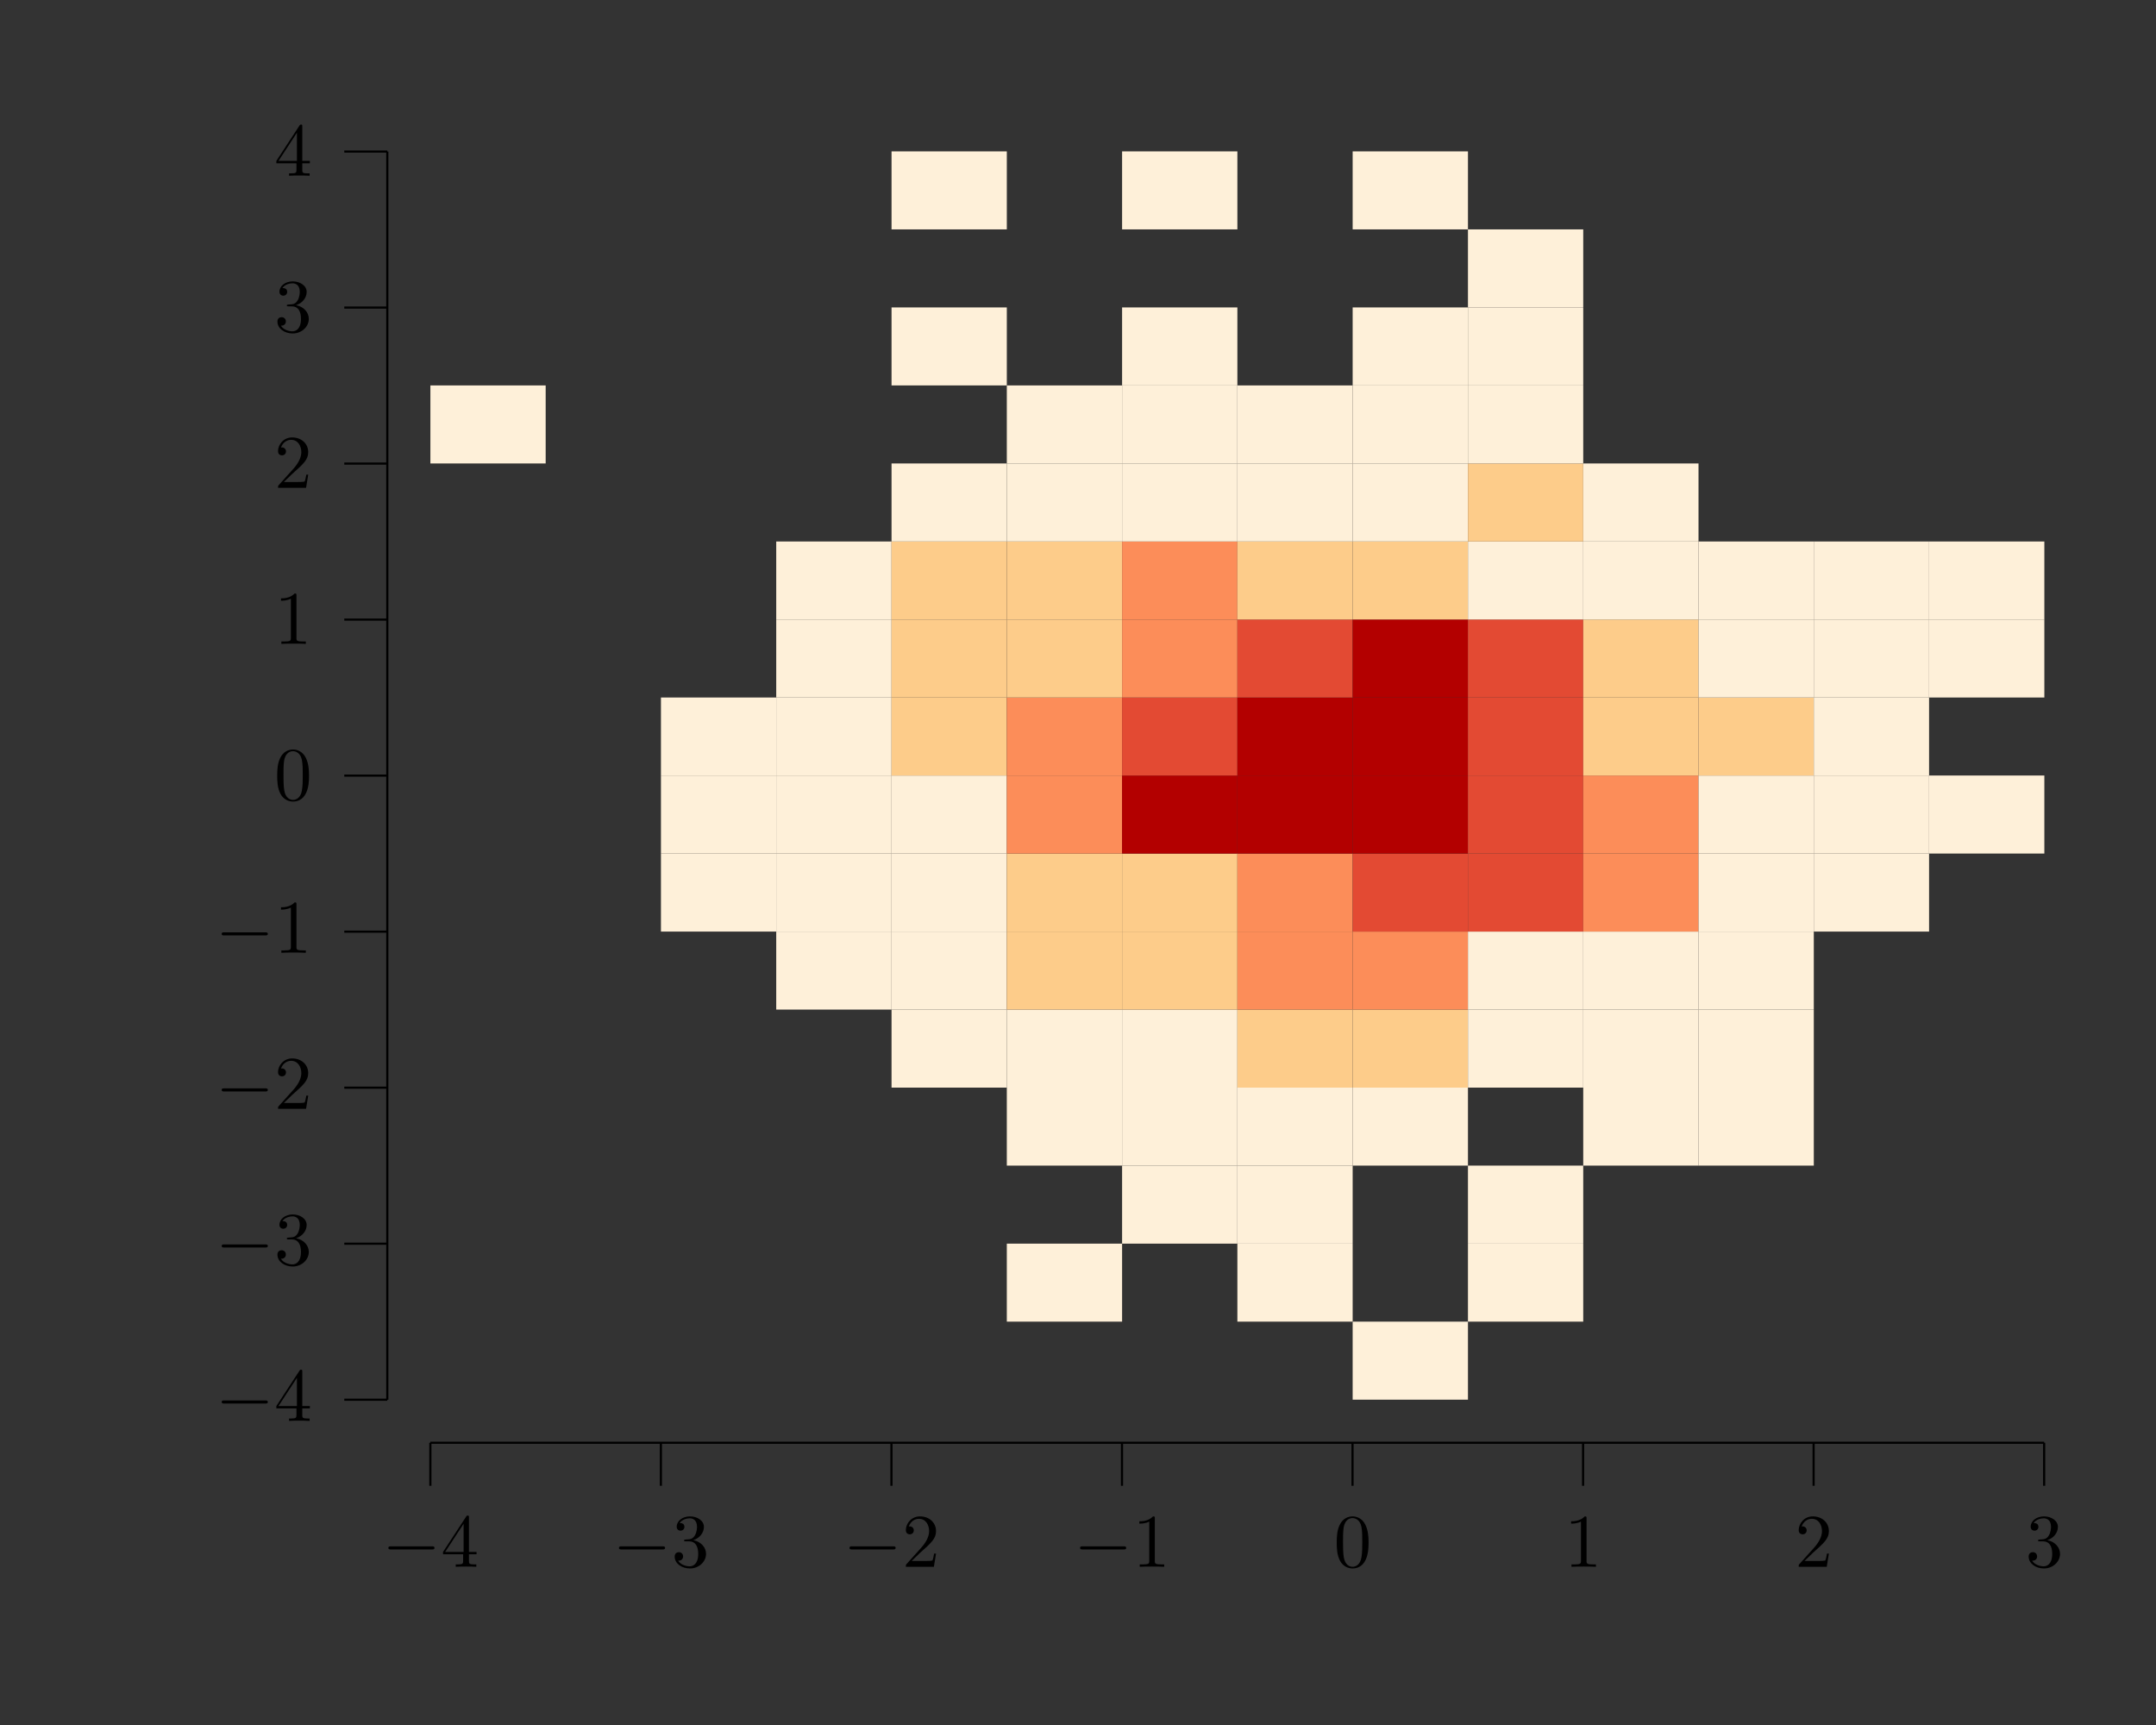 <?xml version="1.0" encoding="UTF-8"?>
<svg xmlns="http://www.w3.org/2000/svg" xmlns:xlink="http://www.w3.org/1999/xlink" width="283.46" height="226.77" viewBox="0 0 283.46 226.77">
<rect x="0" y="0" width="283.46" height="226.77" fill="#333333" stroke="none"/>
<defs>
<g>
<g id="glyph-0-0">
<path d="M 6.547 -2.281 C 6.719 -2.281 6.891 -2.281 6.891 -2.484 C 6.891 -2.688 6.719 -2.688 6.547 -2.688 L 1.172 -2.688 C 1 -2.688 0.828 -2.688 0.828 -2.484 C 0.828 -2.281 1 -2.281 1.172 -2.281 Z M 6.547 -2.281 "/>
</g>
<g id="glyph-1-0">
<path d="M 2.922 -1.641 L 2.922 -0.781 C 2.922 -0.422 2.906 -0.312 2.172 -0.312 L 1.953 -0.312 L 1.953 0 C 2.359 -0.031 2.875 -0.031 3.297 -0.031 C 3.719 -0.031 4.25 -0.031 4.656 0 L 4.656 -0.312 L 4.438 -0.312 C 3.703 -0.312 3.688 -0.422 3.688 -0.781 L 3.688 -1.641 L 4.688 -1.641 L 4.688 -1.953 L 3.688 -1.953 L 3.688 -6.469 C 3.688 -6.672 3.688 -6.734 3.531 -6.734 C 3.438 -6.734 3.406 -6.734 3.328 -6.609 L 0.281 -1.953 L 0.281 -1.641 Z M 2.984 -1.953 L 0.562 -1.953 L 2.984 -5.656 Z M 2.984 -1.953 "/>
</g>
<g id="glyph-1-1">
<path d="M 2.875 -3.5 C 3.703 -3.766 4.266 -4.469 4.266 -5.25 C 4.266 -6.062 3.406 -6.625 2.438 -6.625 C 1.438 -6.625 0.688 -6.016 0.688 -5.266 C 0.688 -4.938 0.906 -4.75 1.188 -4.75 C 1.5 -4.75 1.703 -4.969 1.703 -5.25 C 1.703 -5.75 1.234 -5.75 1.078 -5.75 C 1.391 -6.234 2.047 -6.375 2.406 -6.375 C 2.812 -6.375 3.359 -6.156 3.359 -5.25 C 3.359 -5.141 3.344 -4.562 3.078 -4.125 C 2.781 -3.641 2.438 -3.625 2.203 -3.609 C 2.109 -3.594 1.875 -3.578 1.812 -3.578 C 1.734 -3.562 1.656 -3.562 1.656 -3.453 C 1.656 -3.344 1.734 -3.344 1.891 -3.344 L 2.328 -3.344 C 3.156 -3.344 3.516 -2.672 3.516 -1.703 C 3.516 -0.344 2.828 -0.062 2.391 -0.062 C 1.969 -0.062 1.219 -0.234 0.875 -0.812 C 1.219 -0.766 1.531 -0.984 1.531 -1.359 C 1.531 -1.719 1.266 -1.922 0.969 -1.922 C 0.734 -1.922 0.422 -1.781 0.422 -1.344 C 0.422 -0.438 1.344 0.219 2.422 0.219 C 3.641 0.219 4.547 -0.688 4.547 -1.703 C 4.547 -2.516 3.922 -3.297 2.875 -3.5 Z M 2.875 -3.5 "/>
</g>
<g id="glyph-1-2">
<path d="M 1.266 -0.766 L 2.312 -1.781 C 3.859 -3.156 4.469 -3.703 4.469 -4.688 C 4.469 -5.828 3.562 -6.625 2.359 -6.625 C 1.234 -6.625 0.5 -5.703 0.5 -4.812 C 0.5 -4.266 1 -4.266 1.031 -4.266 C 1.188 -4.266 1.547 -4.375 1.547 -4.797 C 1.547 -5.047 1.359 -5.312 1.016 -5.312 C 0.938 -5.312 0.922 -5.312 0.891 -5.297 C 1.109 -5.938 1.656 -6.312 2.219 -6.312 C 3.125 -6.312 3.562 -5.5 3.562 -4.688 C 3.562 -3.891 3.062 -3.109 2.516 -2.5 L 0.609 -0.375 C 0.5 -0.266 0.5 -0.234 0.5 0 L 4.188 0 L 4.469 -1.734 L 4.219 -1.734 C 4.156 -1.438 4.094 -1 4 -0.844 C 3.922 -0.766 3.266 -0.766 3.047 -0.766 Z M 1.266 -0.766 "/>
</g>
<g id="glyph-1-3">
<path d="M 2.922 -6.359 C 2.922 -6.594 2.922 -6.625 2.688 -6.625 C 2.078 -5.984 1.203 -5.984 0.891 -5.984 L 0.891 -5.672 C 1.078 -5.672 1.672 -5.672 2.188 -5.938 L 2.188 -0.781 C 2.188 -0.422 2.156 -0.312 1.266 -0.312 L 0.938 -0.312 L 0.938 0 C 1.297 -0.031 2.156 -0.031 2.547 -0.031 C 2.953 -0.031 3.812 -0.031 4.156 0 L 4.156 -0.312 L 3.844 -0.312 C 2.953 -0.312 2.922 -0.422 2.922 -0.781 Z M 2.922 -6.359 "/>
</g>
<g id="glyph-1-4">
<path d="M 4.578 -3.188 C 4.578 -3.969 4.516 -4.766 4.172 -5.5 C 3.719 -6.453 2.906 -6.625 2.484 -6.625 C 1.891 -6.625 1.156 -6.359 0.75 -5.438 C 0.438 -4.75 0.391 -3.969 0.391 -3.188 C 0.391 -2.438 0.422 -1.547 0.828 -0.781 C 1.266 0.016 1.984 0.219 2.469 0.219 C 3.016 0.219 3.766 0.016 4.203 -0.938 C 4.516 -1.625 4.578 -2.391 4.578 -3.188 Z M 2.469 0 C 2.094 0 1.5 -0.25 1.328 -1.203 C 1.219 -1.797 1.219 -2.719 1.219 -3.297 C 1.219 -3.938 1.219 -4.594 1.297 -5.125 C 1.484 -6.312 2.219 -6.406 2.469 -6.406 C 2.797 -6.406 3.453 -6.219 3.641 -5.234 C 3.75 -4.688 3.75 -3.922 3.75 -3.297 C 3.75 -2.547 3.75 -1.875 3.641 -1.25 C 3.484 -0.297 2.922 0 2.469 0 Z M 2.469 0 "/>
</g>
</g>
</defs>
<path fill="none" stroke-width="0.283" stroke-linecap="butt" stroke-linejoin="miter" stroke="rgb(0%, 0%, 0%)" stroke-opacity="1" stroke-miterlimit="10" d="M 56.694 36.85 L 269.293 36.85 " transform="matrix(0.998, 0, 0, -0.998, 0, 226.44)"/>
<path fill="none" stroke-width="0.283" stroke-linecap="butt" stroke-linejoin="miter" stroke="rgb(0%, 0%, 0%)" stroke-opacity="1" stroke-miterlimit="10" d="M 56.694 36.85 L 56.694 31.183 " transform="matrix(0.998, 0, 0, -0.998, 0, 226.44)"/>
<g fill="rgb(0%, 0%, 0%)" fill-opacity="1">
<use xlink:href="#glyph-0-0" x="50.233" y="205.97"/>
</g>
<g fill="rgb(0%, 0%, 0%)" fill-opacity="1">
<use xlink:href="#glyph-1-0" x="57.967" y="205.97"/>
</g>
<path fill="none" stroke-width="0.283" stroke-linecap="butt" stroke-linejoin="miter" stroke="rgb(0%, 0%, 0%)" stroke-opacity="1" stroke-miterlimit="10" d="M 87.064 36.85 L 87.064 31.183 " transform="matrix(0.998, 0, 0, -0.998, 0, 226.44)"/>
<g fill="rgb(0%, 0%, 0%)" fill-opacity="1">
<use xlink:href="#glyph-0-0" x="80.547" y="205.97"/>
</g>
<g fill="rgb(0%, 0%, 0%)" fill-opacity="1">
<use xlink:href="#glyph-1-1" x="88.281" y="205.97"/>
</g>
<path fill="none" stroke-width="0.283" stroke-linecap="butt" stroke-linejoin="miter" stroke="rgb(0%, 0%, 0%)" stroke-opacity="1" stroke-miterlimit="10" d="M 117.438 36.85 L 117.438 31.183 " transform="matrix(0.998, 0, 0, -0.998, 0, 226.44)"/>
<g fill="rgb(0%, 0%, 0%)" fill-opacity="1">
<use xlink:href="#glyph-0-0" x="110.861" y="205.97"/>
</g>
<g fill="rgb(0%, 0%, 0%)" fill-opacity="1">
<use xlink:href="#glyph-1-2" x="118.595" y="205.97"/>
</g>
<path fill="none" stroke-width="0.283" stroke-linecap="butt" stroke-linejoin="miter" stroke="rgb(0%, 0%, 0%)" stroke-opacity="1" stroke-miterlimit="10" d="M 147.808 36.85 L 147.808 31.183 " transform="matrix(0.998, 0, 0, -0.998, 0, 226.44)"/>
<g fill="rgb(0%, 0%, 0%)" fill-opacity="1">
<use xlink:href="#glyph-0-0" x="141.174" y="205.97"/>
</g>
<g fill="rgb(0%, 0%, 0%)" fill-opacity="1">
<use xlink:href="#glyph-1-3" x="148.908" y="205.97"/>
</g>
<path fill="none" stroke-width="0.283" stroke-linecap="butt" stroke-linejoin="miter" stroke="rgb(0%, 0%, 0%)" stroke-opacity="1" stroke-miterlimit="10" d="M 178.179 36.85 L 178.179 31.183 " transform="matrix(0.998, 0, 0, -0.998, 0, 226.44)"/>
<g fill="rgb(0%, 0%, 0%)" fill-opacity="1">
<use xlink:href="#glyph-1-4" x="175.355" y="205.97"/>
</g>
<path fill="none" stroke-width="0.283" stroke-linecap="butt" stroke-linejoin="miter" stroke="rgb(0%, 0%, 0%)" stroke-opacity="1" stroke-miterlimit="10" d="M 208.553 36.85 L 208.553 31.183 " transform="matrix(0.998, 0, 0, -0.998, 0, 226.44)"/>
<g fill="rgb(0%, 0%, 0%)" fill-opacity="1">
<use xlink:href="#glyph-1-3" x="205.669" y="205.97"/>
</g>
<path fill="none" stroke-width="0.283" stroke-linecap="butt" stroke-linejoin="miter" stroke="rgb(0%, 0%, 0%)" stroke-opacity="1" stroke-miterlimit="10" d="M 238.923 36.85 L 238.923 31.183 " transform="matrix(0.998, 0, 0, -0.998, 0, 226.44)"/>
<g fill="rgb(0%, 0%, 0%)" fill-opacity="1">
<use xlink:href="#glyph-1-2" x="235.983" y="205.97"/>
</g>
<path fill="none" stroke-width="0.283" stroke-linecap="butt" stroke-linejoin="miter" stroke="rgb(0%, 0%, 0%)" stroke-opacity="1" stroke-miterlimit="10" d="M 269.293 36.85 L 269.293 31.183 " transform="matrix(0.998, 0, 0, -0.998, 0, 226.44)"/>
<g fill="rgb(0%, 0%, 0%)" fill-opacity="1">
<use xlink:href="#glyph-1-1" x="266.297" y="205.97"/>
</g>
<path fill="none" stroke-width="0.283" stroke-linecap="butt" stroke-linejoin="miter" stroke="rgb(0%, 0%, 0%)" stroke-opacity="1" stroke-miterlimit="10" d="M 51.023 42.52 L 51.023 206.931 " transform="matrix(0.998, 0, 0, -0.998, 0, 226.44)"/>
<path fill="none" stroke-width="0.283" stroke-linecap="butt" stroke-linejoin="miter" stroke="rgb(0%, 0%, 0%)" stroke-opacity="1" stroke-miterlimit="10" d="M 51.023 42.52 L 45.356 42.52 " transform="matrix(0.998, 0, 0, -0.998, 0, 226.44)"/>
<g fill="rgb(0%, 0%, 0%)" fill-opacity="1">
<use xlink:href="#glyph-0-0" x="28.319" y="186.79"/>
</g>
<g fill="rgb(0%, 0%, 0%)" fill-opacity="1">
<use xlink:href="#glyph-1-0" x="36.053" y="186.79"/>
</g>
<path fill="none" stroke-width="0.283" stroke-linecap="butt" stroke-linejoin="miter" stroke="rgb(0%, 0%, 0%)" stroke-opacity="1" stroke-miterlimit="10" d="M 51.023 63.071 L 45.356 63.071 " transform="matrix(0.998, 0, 0, -0.998, 0, 226.44)"/>
<g fill="rgb(0%, 0%, 0%)" fill-opacity="1">
<use xlink:href="#glyph-0-0" x="28.319" y="166.278"/>
</g>
<g fill="rgb(0%, 0%, 0%)" fill-opacity="1">
<use xlink:href="#glyph-1-1" x="36.053" y="166.278"/>
</g>
<path fill="none" stroke-width="0.283" stroke-linecap="butt" stroke-linejoin="miter" stroke="rgb(0%, 0%, 0%)" stroke-opacity="1" stroke-miterlimit="10" d="M 51.023 83.622 L 45.356 83.622 " transform="matrix(0.998, 0, 0, -0.998, 0, 226.44)"/>
<g fill="rgb(0%, 0%, 0%)" fill-opacity="1">
<use xlink:href="#glyph-0-0" x="28.319" y="145.765"/>
</g>
<g fill="rgb(0%, 0%, 0%)" fill-opacity="1">
<use xlink:href="#glyph-1-2" x="36.053" y="145.765"/>
</g>
<path fill="none" stroke-width="0.283" stroke-linecap="butt" stroke-linejoin="miter" stroke="rgb(0%, 0%, 0%)" stroke-opacity="1" stroke-miterlimit="10" d="M 51.023 104.173 L 45.356 104.173 " transform="matrix(0.998, 0, 0, -0.998, 0, 226.44)"/>
<g fill="rgb(0%, 0%, 0%)" fill-opacity="1">
<use xlink:href="#glyph-0-0" x="28.319" y="125.253"/>
</g>
<g fill="rgb(0%, 0%, 0%)" fill-opacity="1">
<use xlink:href="#glyph-1-3" x="36.053" y="125.253"/>
</g>
<path fill="none" stroke-width="0.283" stroke-linecap="butt" stroke-linejoin="miter" stroke="rgb(0%, 0%, 0%)" stroke-opacity="1" stroke-miterlimit="10" d="M 51.023 124.728 L 45.356 124.728 " transform="matrix(0.998, 0, 0, -0.998, 0, 226.44)"/>
<g fill="rgb(0%, 0%, 0%)" fill-opacity="1">
<use xlink:href="#glyph-1-4" x="36.053" y="105.155"/>
</g>
<path fill="none" stroke-width="0.283" stroke-linecap="butt" stroke-linejoin="miter" stroke="rgb(0%, 0%, 0%)" stroke-opacity="1" stroke-miterlimit="10" d="M 51.023 145.278 L 45.356 145.278 " transform="matrix(0.998, 0, 0, -0.998, 0, 226.44)"/>
<g fill="rgb(0%, 0%, 0%)" fill-opacity="1">
<use xlink:href="#glyph-1-3" x="36.053" y="84.643"/>
</g>
<path fill="none" stroke-width="0.283" stroke-linecap="butt" stroke-linejoin="miter" stroke="rgb(0%, 0%, 0%)" stroke-opacity="1" stroke-miterlimit="10" d="M 51.023 165.829 L 45.356 165.829 " transform="matrix(0.998, 0, 0, -0.998, 0, 226.44)"/>
<g fill="rgb(0%, 0%, 0%)" fill-opacity="1">
<use xlink:href="#glyph-1-2" x="36.053" y="64.13"/>
</g>
<path fill="none" stroke-width="0.283" stroke-linecap="butt" stroke-linejoin="miter" stroke="rgb(0%, 0%, 0%)" stroke-opacity="1" stroke-miterlimit="10" d="M 51.023 186.38 L 45.356 186.38 " transform="matrix(0.998, 0, 0, -0.998, 0, 226.44)"/>
<g fill="rgb(0%, 0%, 0%)" fill-opacity="1">
<use xlink:href="#glyph-1-1" x="36.053" y="43.618"/>
</g>
<path fill="none" stroke-width="0.283" stroke-linecap="butt" stroke-linejoin="miter" stroke="rgb(0%, 0%, 0%)" stroke-opacity="1" stroke-miterlimit="10" d="M 51.023 206.931 L 45.356 206.931 " transform="matrix(0.998, 0, 0, -0.998, 0, 226.44)"/>
<g fill="rgb(0%, 0%, 0%)" fill-opacity="1">
<use xlink:href="#glyph-1-0" x="36.053" y="23.105"/>
</g>
<path fill-rule="nonzero" fill="rgb(99.599%, 94.099%, 85.1%)" fill-opacity="1" d="M 56.586 60.926 L 71.742 60.926 L 71.742 50.668 L 56.586 50.668 Z M 56.586 60.926 "/>
<path fill-rule="nonzero" fill="rgb(99.599%, 94.099%, 85.1%)" fill-opacity="1" d="M 86.898 122.465 L 102.055 122.465 L 102.055 112.207 L 86.898 112.207 Z M 86.898 122.465 "/>
<path fill-rule="nonzero" fill="rgb(99.599%, 94.099%, 85.1%)" fill-opacity="1" d="M 86.898 112.207 L 102.055 112.207 L 102.055 101.949 L 86.898 101.949 Z M 86.898 112.207 "/>
<path fill-rule="nonzero" fill="rgb(99.599%, 94.099%, 85.1%)" fill-opacity="1" d="M 86.898 101.949 L 102.055 101.949 L 102.055 91.695 L 86.898 91.695 Z M 86.898 101.949 "/>
<path fill-rule="nonzero" fill="rgb(99.599%, 94.099%, 85.1%)" fill-opacity="1" d="M 102.055 132.719 L 117.215 132.719 L 117.215 122.465 L 102.055 122.465 Z M 102.055 132.719 "/>
<path fill-rule="nonzero" fill="rgb(99.599%, 94.099%, 85.1%)" fill-opacity="1" d="M 102.055 122.465 L 117.215 122.465 L 117.215 112.207 L 102.055 112.207 Z M 102.055 122.465 "/>
<path fill-rule="nonzero" fill="rgb(99.599%, 94.099%, 85.1%)" fill-opacity="1" d="M 102.055 112.207 L 117.215 112.207 L 117.215 101.949 L 102.055 101.949 Z M 102.055 112.207 "/>
<path fill-rule="nonzero" fill="rgb(99.599%, 94.099%, 85.1%)" fill-opacity="1" d="M 102.055 101.949 L 117.215 101.949 L 117.215 91.695 L 102.055 91.695 Z M 102.055 101.949 "/>
<path fill-rule="nonzero" fill="rgb(99.599%, 94.099%, 85.1%)" fill-opacity="1" d="M 102.055 91.695 L 117.215 91.695 L 117.215 81.438 L 102.055 81.438 Z M 102.055 91.695 "/>
<path fill-rule="nonzero" fill="rgb(99.599%, 94.099%, 85.1%)" fill-opacity="1" d="M 102.055 81.438 L 117.215 81.438 L 117.215 71.184 L 102.055 71.184 Z M 102.055 81.438 "/>
<path fill-rule="nonzero" fill="rgb(99.599%, 94.099%, 85.1%)" fill-opacity="1" d="M 117.215 142.977 L 132.371 142.977 L 132.371 132.719 L 117.215 132.719 Z M 117.215 142.977 "/>
<path fill-rule="nonzero" fill="rgb(99.599%, 94.099%, 85.1%)" fill-opacity="1" d="M 117.215 132.719 L 132.371 132.719 L 132.371 122.465 L 117.215 122.465 Z M 117.215 132.719 "/>
<path fill-rule="nonzero" fill="rgb(99.599%, 94.099%, 85.1%)" fill-opacity="1" d="M 117.215 122.465 L 132.371 122.465 L 132.371 112.207 L 117.215 112.207 Z M 117.215 122.465 "/>
<path fill-rule="nonzero" fill="rgb(99.599%, 94.099%, 85.1%)" fill-opacity="1" d="M 117.215 112.207 L 132.371 112.207 L 132.371 101.949 L 117.215 101.949 Z M 117.215 112.207 "/>
<path fill-rule="nonzero" fill="rgb(99.199%, 79.999%, 54.099%)" fill-opacity="1" d="M 117.215 101.949 L 132.371 101.949 L 132.371 91.695 L 117.215 91.695 Z M 117.215 101.949 "/>
<path fill-rule="nonzero" fill="rgb(99.199%, 79.999%, 54.099%)" fill-opacity="1" d="M 117.215 91.695 L 132.371 91.695 L 132.371 81.438 L 117.215 81.438 Z M 117.215 91.695 "/>
<path fill-rule="nonzero" fill="rgb(99.199%, 79.999%, 54.099%)" fill-opacity="1" d="M 117.215 81.438 L 132.371 81.438 L 132.371 71.184 L 117.215 71.184 Z M 117.215 81.438 "/>
<path fill-rule="nonzero" fill="rgb(99.599%, 94.099%, 85.1%)" fill-opacity="1" d="M 117.215 71.184 L 132.371 71.184 L 132.371 60.926 L 117.215 60.926 Z M 117.215 71.184 "/>
<path fill-rule="nonzero" fill="rgb(99.599%, 94.099%, 85.1%)" fill-opacity="1" d="M 117.215 50.668 L 132.371 50.668 L 132.371 40.414 L 117.215 40.414 Z M 117.215 50.668 "/>
<path fill-rule="nonzero" fill="rgb(99.599%, 94.099%, 85.1%)" fill-opacity="1" d="M 117.215 30.156 L 132.371 30.156 L 132.371 19.902 L 117.215 19.902 Z M 117.215 30.156 "/>
<path fill-rule="nonzero" fill="rgb(99.599%, 94.099%, 85.1%)" fill-opacity="1" d="M 132.371 173.742 L 147.527 173.742 L 147.527 163.488 L 132.371 163.488 Z M 132.371 173.742 "/>
<path fill-rule="nonzero" fill="rgb(99.599%, 94.099%, 85.1%)" fill-opacity="1" d="M 132.371 153.23 L 147.527 153.23 L 147.527 142.977 L 132.371 142.977 Z M 132.371 153.23 "/>
<path fill-rule="nonzero" fill="rgb(99.599%, 94.099%, 85.1%)" fill-opacity="1" d="M 132.371 142.977 L 147.527 142.977 L 147.527 132.719 L 132.371 132.719 Z M 132.371 142.977 "/>
<path fill-rule="nonzero" fill="rgb(99.199%, 79.999%, 54.099%)" fill-opacity="1" d="M 132.371 132.719 L 147.527 132.719 L 147.527 122.465 L 132.371 122.465 Z M 132.371 132.719 "/>
<path fill-rule="nonzero" fill="rgb(99.199%, 79.999%, 54.099%)" fill-opacity="1" d="M 132.371 122.465 L 147.527 122.465 L 147.527 112.207 L 132.371 112.207 Z M 132.371 122.465 "/>
<path fill-rule="nonzero" fill="rgb(98.799%, 55.301%, 34.9%)" fill-opacity="1" d="M 132.371 112.207 L 147.527 112.207 L 147.527 101.949 L 132.371 101.949 Z M 132.371 112.207 "/>
<path fill-rule="nonzero" fill="rgb(98.799%, 55.301%, 34.9%)" fill-opacity="1" d="M 132.371 101.949 L 147.527 101.949 L 147.527 91.695 L 132.371 91.695 Z M 132.371 101.949 "/>
<path fill-rule="nonzero" fill="rgb(99.199%, 79.999%, 54.099%)" fill-opacity="1" d="M 132.371 91.695 L 147.527 91.695 L 147.527 81.438 L 132.371 81.438 Z M 132.371 91.695 "/>
<path fill-rule="nonzero" fill="rgb(99.199%, 79.999%, 54.099%)" fill-opacity="1" d="M 132.371 81.438 L 147.527 81.438 L 147.527 71.184 L 132.371 71.184 Z M 132.371 81.438 "/>
<path fill-rule="nonzero" fill="rgb(99.599%, 94.099%, 85.1%)" fill-opacity="1" d="M 132.371 71.184 L 147.527 71.184 L 147.527 60.926 L 132.371 60.926 Z M 132.371 71.184 "/>
<path fill-rule="nonzero" fill="rgb(99.599%, 94.099%, 85.1%)" fill-opacity="1" d="M 132.371 60.926 L 147.527 60.926 L 147.527 50.668 L 132.371 50.668 Z M 132.371 60.926 "/>
<path fill-rule="nonzero" fill="rgb(99.599%, 94.099%, 85.1%)" fill-opacity="1" d="M 147.527 163.488 L 162.684 163.488 L 162.684 153.23 L 147.527 153.23 Z M 147.527 163.488 "/>
<path fill-rule="nonzero" fill="rgb(99.599%, 94.099%, 85.1%)" fill-opacity="1" d="M 147.527 153.23 L 162.684 153.23 L 162.684 142.977 L 147.527 142.977 Z M 147.527 153.23 "/>
<path fill-rule="nonzero" fill="rgb(99.599%, 94.099%, 85.1%)" fill-opacity="1" d="M 147.527 142.977 L 162.684 142.977 L 162.684 132.719 L 147.527 132.719 Z M 147.527 142.977 "/>
<path fill-rule="nonzero" fill="rgb(99.199%, 79.999%, 54.099%)" fill-opacity="1" d="M 147.527 132.719 L 162.684 132.719 L 162.684 122.465 L 147.527 122.465 Z M 147.527 132.719 "/>
<path fill-rule="nonzero" fill="rgb(99.199%, 79.999%, 54.099%)" fill-opacity="1" d="M 147.527 122.465 L 162.684 122.465 L 162.684 112.207 L 147.527 112.207 Z M 147.527 122.465 "/>
<path fill-rule="nonzero" fill="rgb(70.2%, 0%, 0%)" fill-opacity="1" d="M 147.527 112.207 L 162.684 112.207 L 162.684 101.949 L 147.527 101.949 Z M 147.527 112.207 "/>
<path fill-rule="nonzero" fill="rgb(89%, 29.001%, 20%)" fill-opacity="1" d="M 147.527 101.949 L 162.684 101.949 L 162.684 91.695 L 147.527 91.695 Z M 147.527 101.949 "/>
<path fill-rule="nonzero" fill="rgb(98.799%, 55.301%, 34.9%)" fill-opacity="1" d="M 147.527 91.695 L 162.684 91.695 L 162.684 81.438 L 147.527 81.438 Z M 147.527 91.695 "/>
<path fill-rule="nonzero" fill="rgb(98.799%, 55.301%, 34.9%)" fill-opacity="1" d="M 147.527 81.438 L 162.684 81.438 L 162.684 71.184 L 147.527 71.184 Z M 147.527 81.438 "/>
<path fill-rule="nonzero" fill="rgb(99.599%, 94.099%, 85.1%)" fill-opacity="1" d="M 147.527 71.184 L 162.684 71.184 L 162.684 60.926 L 147.527 60.926 Z M 147.527 71.184 "/>
<path fill-rule="nonzero" fill="rgb(99.599%, 94.099%, 85.1%)" fill-opacity="1" d="M 147.527 60.926 L 162.684 60.926 L 162.684 50.668 L 147.527 50.668 Z M 147.527 60.926 "/>
<path fill-rule="nonzero" fill="rgb(99.599%, 94.099%, 85.1%)" fill-opacity="1" d="M 147.527 50.668 L 162.684 50.668 L 162.684 40.414 L 147.527 40.414 Z M 147.527 50.668 "/>
<path fill-rule="nonzero" fill="rgb(99.599%, 94.099%, 85.1%)" fill-opacity="1" d="M 147.527 30.156 L 162.684 30.156 L 162.684 19.902 L 147.527 19.902 Z M 147.527 30.156 "/>
<path fill-rule="nonzero" fill="rgb(99.599%, 94.099%, 85.1%)" fill-opacity="1" d="M 162.684 173.742 L 177.84 173.742 L 177.84 163.488 L 162.684 163.488 Z M 162.684 173.742 "/>
<path fill-rule="nonzero" fill="rgb(99.599%, 94.099%, 85.1%)" fill-opacity="1" d="M 162.684 163.488 L 177.84 163.488 L 177.84 153.23 L 162.684 153.23 Z M 162.684 163.488 "/>
<path fill-rule="nonzero" fill="rgb(99.599%, 94.099%, 85.1%)" fill-opacity="1" d="M 162.684 153.23 L 177.84 153.23 L 177.84 142.977 L 162.684 142.977 Z M 162.684 153.23 "/>
<path fill-rule="nonzero" fill="rgb(99.199%, 79.999%, 54.099%)" fill-opacity="1" d="M 162.684 142.977 L 177.84 142.977 L 177.84 132.719 L 162.684 132.719 Z M 162.684 142.977 "/>
<path fill-rule="nonzero" fill="rgb(98.799%, 55.301%, 34.9%)" fill-opacity="1" d="M 162.684 132.719 L 177.84 132.719 L 177.84 122.465 L 162.684 122.465 Z M 162.684 132.719 "/>
<path fill-rule="nonzero" fill="rgb(98.799%, 55.301%, 34.9%)" fill-opacity="1" d="M 162.684 122.465 L 177.84 122.465 L 177.84 112.207 L 162.684 112.207 Z M 162.684 122.465 "/>
<path fill-rule="nonzero" fill="rgb(70.2%, 0%, 0%)" fill-opacity="1" d="M 162.684 112.207 L 177.84 112.207 L 177.84 101.949 L 162.684 101.949 Z M 162.684 112.207 "/>
<path fill-rule="nonzero" fill="rgb(70.2%, 0%, 0%)" fill-opacity="1" d="M 162.684 101.949 L 177.84 101.949 L 177.84 91.695 L 162.684 91.695 Z M 162.684 101.949 "/>
<path fill-rule="nonzero" fill="rgb(89%, 29.001%, 20%)" fill-opacity="1" d="M 162.684 91.695 L 177.84 91.695 L 177.84 81.438 L 162.684 81.438 Z M 162.684 91.695 "/>
<path fill-rule="nonzero" fill="rgb(99.199%, 79.999%, 54.099%)" fill-opacity="1" d="M 162.684 81.438 L 177.84 81.438 L 177.84 71.184 L 162.684 71.184 Z M 162.684 81.438 "/>
<path fill-rule="nonzero" fill="rgb(99.599%, 94.099%, 85.1%)" fill-opacity="1" d="M 162.684 71.184 L 177.84 71.184 L 177.84 60.926 L 162.684 60.926 Z M 162.684 71.184 "/>
<path fill-rule="nonzero" fill="rgb(99.599%, 94.099%, 85.1%)" fill-opacity="1" d="M 162.684 60.926 L 177.84 60.926 L 177.84 50.668 L 162.684 50.668 Z M 162.684 60.926 "/>
<path fill-rule="nonzero" fill="rgb(99.599%, 94.099%, 85.1%)" fill-opacity="1" d="M 177.84 184 L 193 184 L 193 173.742 L 177.84 173.742 Z M 177.84 184 "/>
<path fill-rule="nonzero" fill="rgb(99.599%, 94.099%, 85.1%)" fill-opacity="1" d="M 177.84 153.23 L 193 153.23 L 193 142.977 L 177.84 142.977 Z M 177.84 153.23 "/>
<path fill-rule="nonzero" fill="rgb(99.199%, 79.999%, 54.099%)" fill-opacity="1" d="M 177.84 142.977 L 193 142.977 L 193 132.719 L 177.84 132.719 Z M 177.84 142.977 "/>
<path fill-rule="nonzero" fill="rgb(98.799%, 55.301%, 34.9%)" fill-opacity="1" d="M 177.84 132.719 L 193 132.719 L 193 122.465 L 177.84 122.465 Z M 177.84 132.719 "/>
<path fill-rule="nonzero" fill="rgb(89%, 29.001%, 20%)" fill-opacity="1" d="M 177.84 122.465 L 193 122.465 L 193 112.207 L 177.84 112.207 Z M 177.84 122.465 "/>
<path fill-rule="nonzero" fill="rgb(70.2%, 0%, 0%)" fill-opacity="1" d="M 177.84 112.207 L 193 112.207 L 193 101.949 L 177.84 101.949 Z M 177.84 112.207 "/>
<path fill-rule="nonzero" fill="rgb(70.2%, 0%, 0%)" fill-opacity="1" d="M 177.84 101.949 L 193 101.949 L 193 91.695 L 177.84 91.695 Z M 177.84 101.949 "/>
<path fill-rule="nonzero" fill="rgb(70.2%, 0%, 0%)" fill-opacity="1" d="M 177.84 91.695 L 193 91.695 L 193 81.438 L 177.84 81.438 Z M 177.84 91.695 "/>
<path fill-rule="nonzero" fill="rgb(99.199%, 79.999%, 54.099%)" fill-opacity="1" d="M 177.84 81.438 L 193 81.438 L 193 71.184 L 177.84 71.184 Z M 177.84 81.438 "/>
<path fill-rule="nonzero" fill="rgb(99.599%, 94.099%, 85.1%)" fill-opacity="1" d="M 177.84 71.184 L 193 71.184 L 193 60.926 L 177.84 60.926 Z M 177.84 71.184 "/>
<path fill-rule="nonzero" fill="rgb(99.599%, 94.099%, 85.1%)" fill-opacity="1" d="M 177.84 60.926 L 193 60.926 L 193 50.668 L 177.84 50.668 Z M 177.84 60.926 "/>
<path fill-rule="nonzero" fill="rgb(99.599%, 94.099%, 85.1%)" fill-opacity="1" d="M 177.84 50.668 L 193 50.668 L 193 40.414 L 177.84 40.414 Z M 177.84 50.668 "/>
<path fill-rule="nonzero" fill="rgb(99.599%, 94.099%, 85.1%)" fill-opacity="1" d="M 177.84 30.156 L 193 30.156 L 193 19.902 L 177.84 19.902 Z M 177.84 30.156 "/>
<path fill-rule="nonzero" fill="rgb(99.599%, 94.099%, 85.1%)" fill-opacity="1" d="M 193 173.742 L 208.156 173.742 L 208.156 163.488 L 193 163.488 Z M 193 173.742 "/>
<path fill-rule="nonzero" fill="rgb(99.599%, 94.099%, 85.1%)" fill-opacity="1" d="M 193 163.488 L 208.156 163.488 L 208.156 153.23 L 193 153.23 Z M 193 163.488 "/>
<path fill-rule="nonzero" fill="rgb(99.599%, 94.099%, 85.1%)" fill-opacity="1" d="M 193 142.977 L 208.156 142.977 L 208.156 132.719 L 193 132.719 Z M 193 142.977 "/>
<path fill-rule="nonzero" fill="rgb(99.599%, 94.099%, 85.1%)" fill-opacity="1" d="M 193 132.719 L 208.156 132.719 L 208.156 122.465 L 193 122.465 Z M 193 132.719 "/>
<path fill-rule="nonzero" fill="rgb(89%, 29.001%, 20%)" fill-opacity="1" d="M 193 122.465 L 208.156 122.465 L 208.156 112.207 L 193 112.207 Z M 193 122.465 "/>
<path fill-rule="nonzero" fill="rgb(89%, 29.001%, 20%)" fill-opacity="1" d="M 193 112.207 L 208.156 112.207 L 208.156 101.949 L 193 101.949 Z M 193 112.207 "/>
<path fill-rule="nonzero" fill="rgb(89%, 29.001%, 20%)" fill-opacity="1" d="M 193 101.949 L 208.156 101.949 L 208.156 91.695 L 193 91.695 Z M 193 101.949 "/>
<path fill-rule="nonzero" fill="rgb(89%, 29.001%, 20%)" fill-opacity="1" d="M 193 91.695 L 208.156 91.695 L 208.156 81.438 L 193 81.438 Z M 193 91.695 "/>
<path fill-rule="nonzero" fill="rgb(99.599%, 94.099%, 85.1%)" fill-opacity="1" d="M 193 81.438 L 208.156 81.438 L 208.156 71.184 L 193 71.184 Z M 193 81.438 "/>
<path fill-rule="nonzero" fill="rgb(99.199%, 79.999%, 54.099%)" fill-opacity="1" d="M 193 71.184 L 208.156 71.184 L 208.156 60.926 L 193 60.926 Z M 193 71.184 "/>
<path fill-rule="nonzero" fill="rgb(99.599%, 94.099%, 85.1%)" fill-opacity="1" d="M 193 60.926 L 208.156 60.926 L 208.156 50.668 L 193 50.668 Z M 193 60.926 "/>
<path fill-rule="nonzero" fill="rgb(99.599%, 94.099%, 85.1%)" fill-opacity="1" d="M 193 50.668 L 208.156 50.668 L 208.156 40.414 L 193 40.414 Z M 193 50.668 "/>
<path fill-rule="nonzero" fill="rgb(99.599%, 94.099%, 85.1%)" fill-opacity="1" d="M 193 40.414 L 208.156 40.414 L 208.156 30.156 L 193 30.156 Z M 193 40.414 "/>
<path fill-rule="nonzero" fill="rgb(99.599%, 94.099%, 85.1%)" fill-opacity="1" d="M 208.156 153.23 L 223.312 153.23 L 223.312 142.977 L 208.156 142.977 Z M 208.156 153.23 "/>
<path fill-rule="nonzero" fill="rgb(99.599%, 94.099%, 85.1%)" fill-opacity="1" d="M 208.156 142.977 L 223.312 142.977 L 223.312 132.719 L 208.156 132.719 Z M 208.156 142.977 "/>
<path fill-rule="nonzero" fill="rgb(99.599%, 94.099%, 85.1%)" fill-opacity="1" d="M 208.156 132.719 L 223.312 132.719 L 223.312 122.465 L 208.156 122.465 Z M 208.156 132.719 "/>
<path fill-rule="nonzero" fill="rgb(98.799%, 55.301%, 34.9%)" fill-opacity="1" d="M 208.156 122.465 L 223.312 122.465 L 223.312 112.207 L 208.156 112.207 Z M 208.156 122.465 "/>
<path fill-rule="nonzero" fill="rgb(98.799%, 55.301%, 34.9%)" fill-opacity="1" d="M 208.156 112.207 L 223.312 112.207 L 223.312 101.949 L 208.156 101.949 Z M 208.156 112.207 "/>
<path fill-rule="nonzero" fill="rgb(99.199%, 79.999%, 54.099%)" fill-opacity="1" d="M 208.156 101.949 L 223.312 101.949 L 223.312 91.695 L 208.156 91.695 Z M 208.156 101.949 "/>
<path fill-rule="nonzero" fill="rgb(99.199%, 79.999%, 54.099%)" fill-opacity="1" d="M 208.156 91.695 L 223.312 91.695 L 223.312 81.438 L 208.156 81.438 Z M 208.156 91.695 "/>
<path fill-rule="nonzero" fill="rgb(99.599%, 94.099%, 85.1%)" fill-opacity="1" d="M 208.156 81.438 L 223.312 81.438 L 223.312 71.184 L 208.156 71.184 Z M 208.156 81.438 "/>
<path fill-rule="nonzero" fill="rgb(99.599%, 94.099%, 85.1%)" fill-opacity="1" d="M 208.156 71.184 L 223.312 71.184 L 223.312 60.926 L 208.156 60.926 Z M 208.156 71.184 "/>
<path fill-rule="nonzero" fill="rgb(99.599%, 94.099%, 85.1%)" fill-opacity="1" d="M 223.312 153.23 L 238.469 153.23 L 238.469 142.977 L 223.312 142.977 Z M 223.312 153.23 "/>
<path fill-rule="nonzero" fill="rgb(99.599%, 94.099%, 85.1%)" fill-opacity="1" d="M 223.312 142.977 L 238.469 142.977 L 238.469 132.719 L 223.312 132.719 Z M 223.312 142.977 "/>
<path fill-rule="nonzero" fill="rgb(99.599%, 94.099%, 85.1%)" fill-opacity="1" d="M 223.312 132.719 L 238.469 132.719 L 238.469 122.465 L 223.312 122.465 Z M 223.312 132.719 "/>
<path fill-rule="nonzero" fill="rgb(99.599%, 94.099%, 85.1%)" fill-opacity="1" d="M 223.312 122.465 L 238.469 122.465 L 238.469 112.207 L 223.312 112.207 Z M 223.312 122.465 "/>
<path fill-rule="nonzero" fill="rgb(99.599%, 94.099%, 85.1%)" fill-opacity="1" d="M 223.312 112.207 L 238.469 112.207 L 238.469 101.949 L 223.312 101.949 Z M 223.312 112.207 "/>
<path fill-rule="nonzero" fill="rgb(99.199%, 79.999%, 54.099%)" fill-opacity="1" d="M 223.312 101.949 L 238.469 101.949 L 238.469 91.695 L 223.312 91.695 Z M 223.312 101.949 "/>
<path fill-rule="nonzero" fill="rgb(99.599%, 94.099%, 85.1%)" fill-opacity="1" d="M 223.312 91.695 L 238.469 91.695 L 238.469 81.438 L 223.312 81.438 Z M 223.312 91.695 "/>
<path fill-rule="nonzero" fill="rgb(99.599%, 94.099%, 85.1%)" fill-opacity="1" d="M 223.312 81.438 L 238.469 81.438 L 238.469 71.184 L 223.312 71.184 Z M 223.312 81.438 "/>
<path fill-rule="nonzero" fill="rgb(99.599%, 94.099%, 85.1%)" fill-opacity="1" d="M 238.469 122.465 L 253.625 122.465 L 253.625 112.207 L 238.469 112.207 Z M 238.469 122.465 "/>
<path fill-rule="nonzero" fill="rgb(99.599%, 94.099%, 85.1%)" fill-opacity="1" d="M 238.469 112.207 L 253.625 112.207 L 253.625 101.949 L 238.469 101.949 Z M 238.469 112.207 "/>
<path fill-rule="nonzero" fill="rgb(99.599%, 94.099%, 85.1%)" fill-opacity="1" d="M 238.469 101.949 L 253.625 101.949 L 253.625 91.695 L 238.469 91.695 Z M 238.469 101.949 "/>
<path fill-rule="nonzero" fill="rgb(99.599%, 94.099%, 85.1%)" fill-opacity="1" d="M 238.469 91.695 L 253.625 91.695 L 253.625 81.438 L 238.469 81.438 Z M 238.469 91.695 "/>
<path fill-rule="nonzero" fill="rgb(99.599%, 94.099%, 85.1%)" fill-opacity="1" d="M 238.469 81.438 L 253.625 81.438 L 253.625 71.184 L 238.469 71.184 Z M 238.469 81.438 "/>
<path fill-rule="nonzero" fill="rgb(99.599%, 94.099%, 85.1%)" fill-opacity="1" d="M 253.625 112.207 L 268.781 112.207 L 268.781 101.949 L 253.625 101.949 Z M 253.625 112.207 "/>
<path fill-rule="nonzero" fill="rgb(99.599%, 94.099%, 85.1%)" fill-opacity="1" d="M 253.625 91.695 L 268.781 91.695 L 268.781 81.438 L 253.625 81.438 Z M 253.625 91.695 "/>
<path fill-rule="nonzero" fill="rgb(99.599%, 94.099%, 85.1%)" fill-opacity="1" d="M 253.625 81.438 L 268.781 81.438 L 268.781 71.184 L 253.625 71.184 Z M 253.625 81.438 "/>
</svg>
